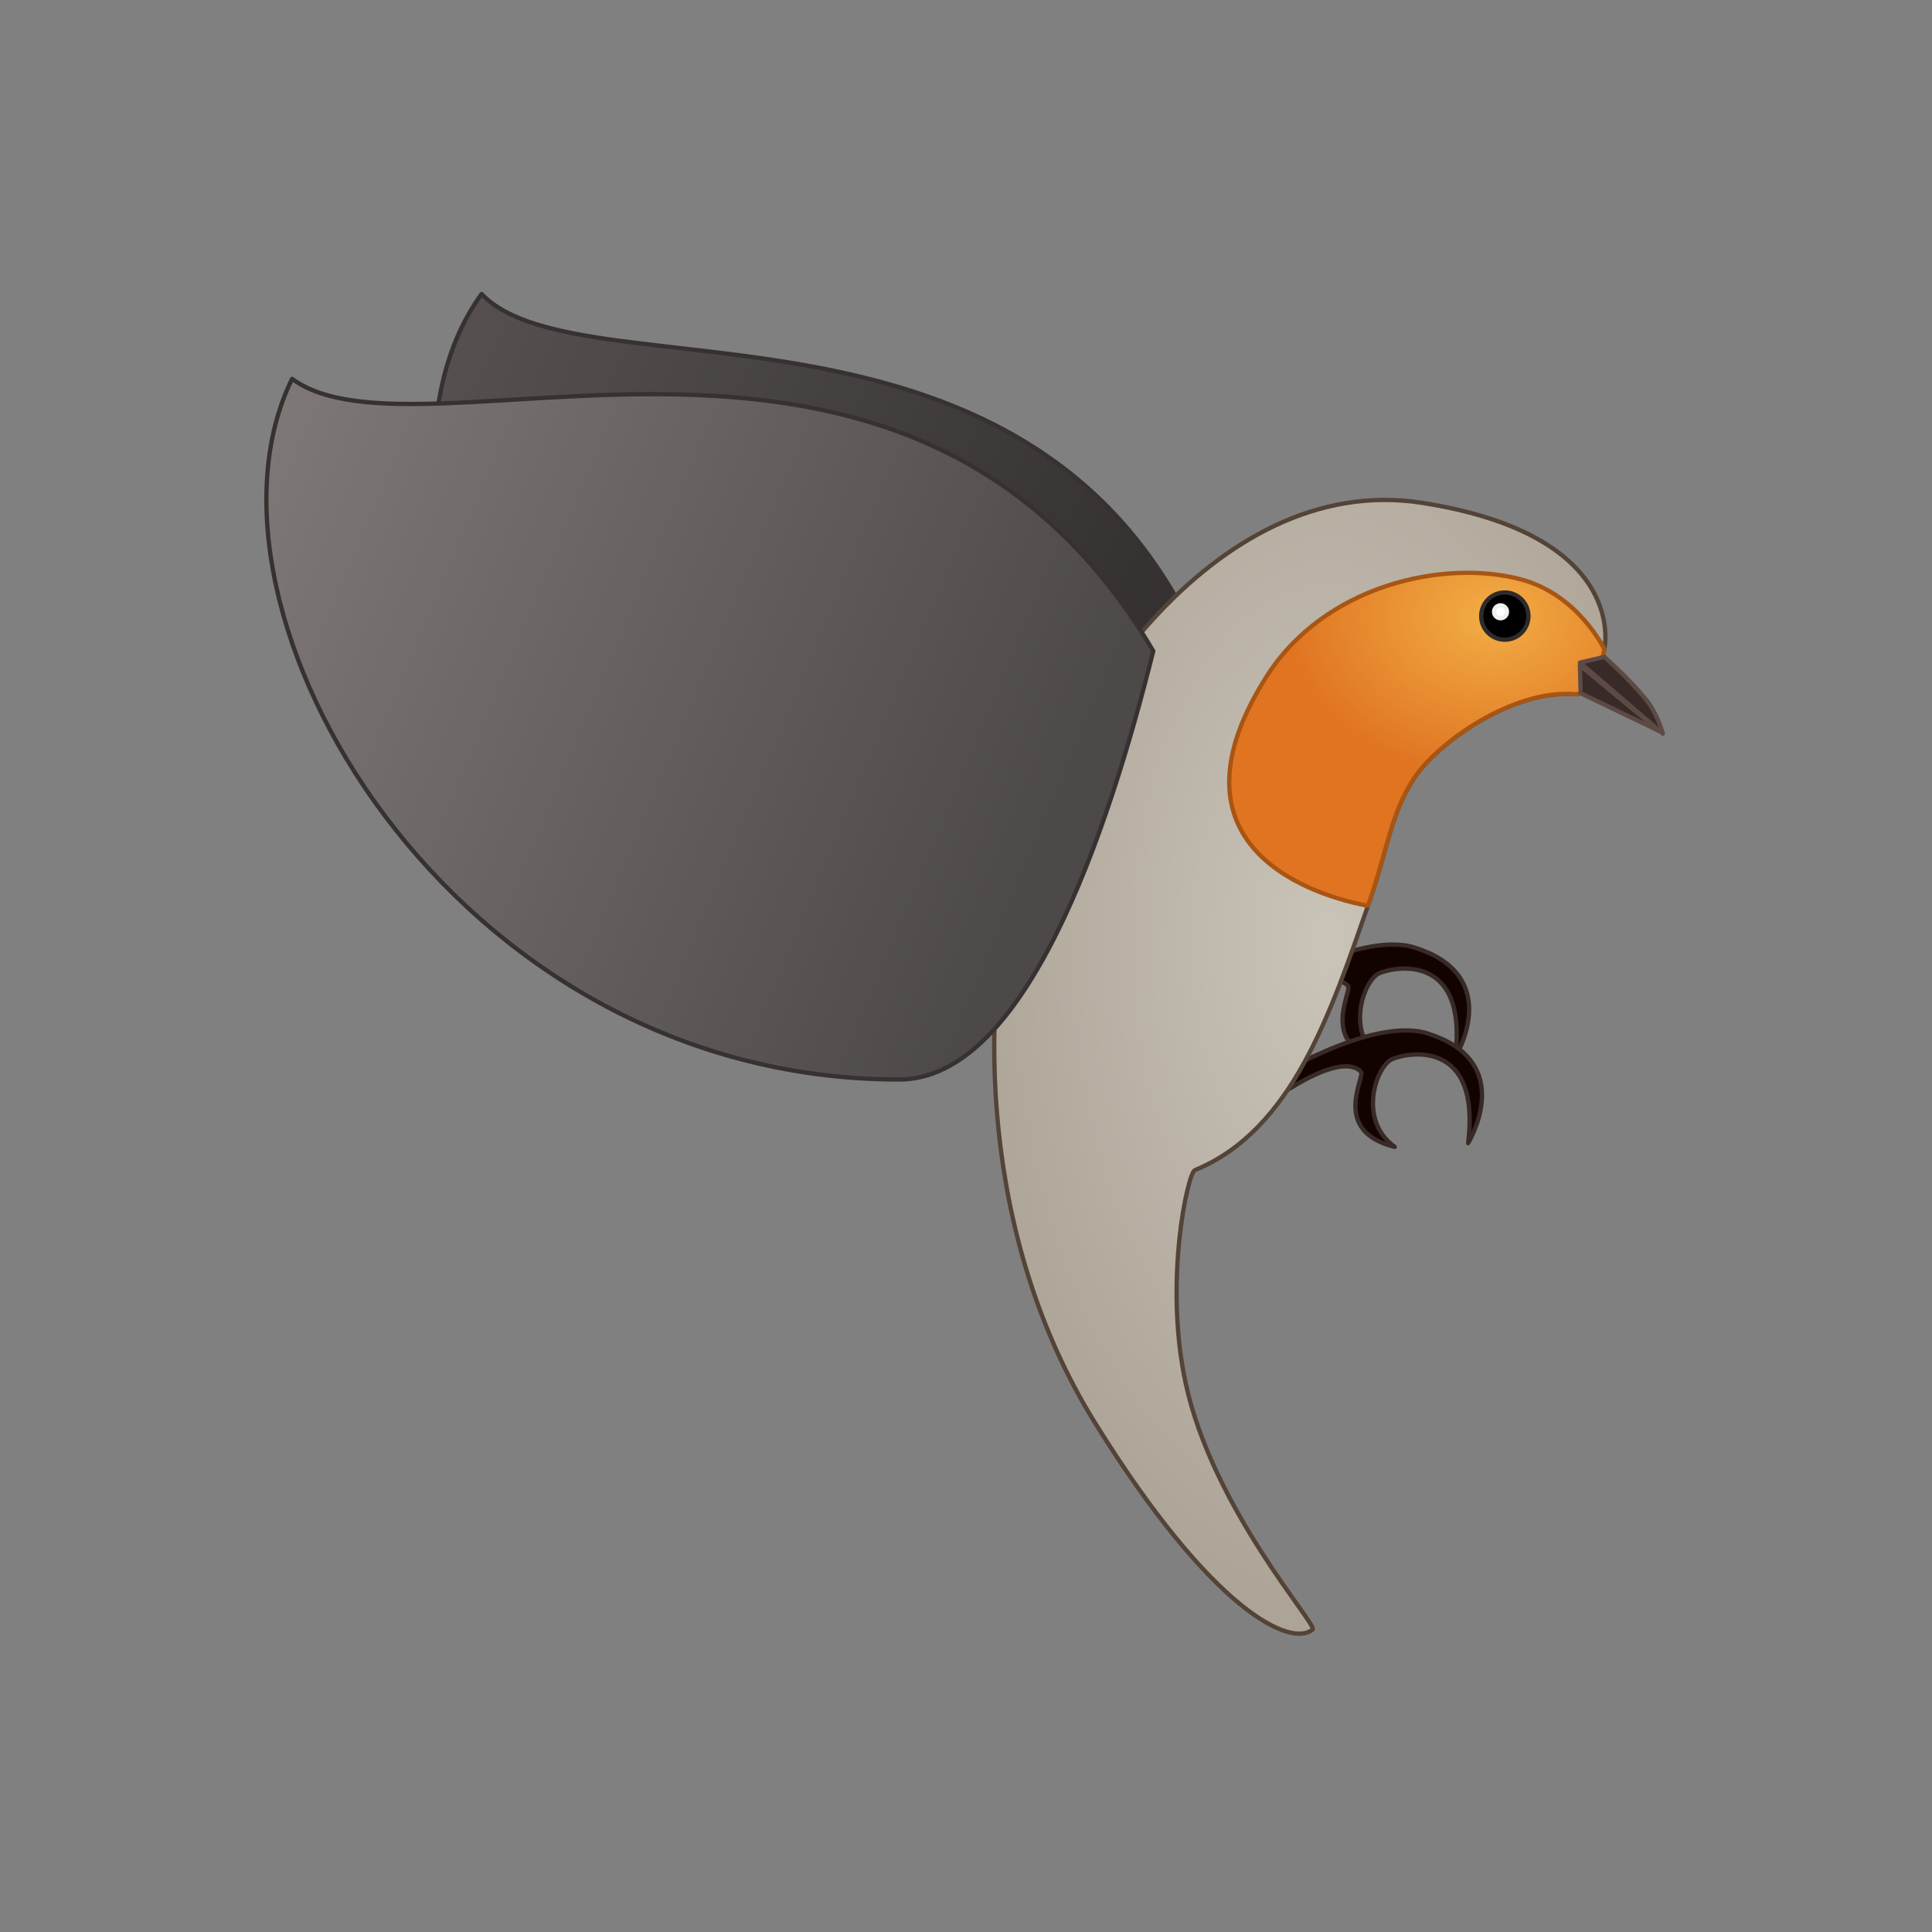 <?xml version="1.0" encoding="UTF-8" standalone="no"?>
<svg width="450px" height="450px" viewBox="0 0 450 450" version="1.1" xmlns="http://www.w3.org/2000/svg" xmlns:xlink="http://www.w3.org/1999/xlink">
    <rect x="0" y="0" width="450" height="450" fill="#808080" stroke="none"/>
    <!-- Generator: Sketch 40 (33762) - http://www.bohemiancoding.com/sketch -->
    <title>birb</title>
    <desc>Created with Sketch.</desc>
    <defs>
        <linearGradient x1="6.349%" y1="6.885%" x2="92.672%" y2="43.557%" id="linearGradient-1">
            <stop stop-color="#585352" offset="0%"></stop>
            <stop stop-color="#343130" offset="100%"></stop>
        </linearGradient>
        <radialGradient cx="53.638%" cy="40.151%" fx="53.638%" fy="40.151%" r="94.402%" id="radialGradient-2">
            <stop stop-color="#CAC3B8" offset="0%"></stop>
            <stop stop-color="#999081" offset="100%"></stop>
        </radialGradient>
        <radialGradient cx="74.265%" cy="16.636%" fx="74.265%" fy="16.636%" r="46.544%" id="radialGradient-3">
            <stop stop-color="#F2AD45" offset="0%"></stop>
            <stop stop-color="#E07421" offset="100%"></stop>
        </radialGradient>
        <linearGradient x1="0%" y1="5.929%" x2="100%" y2="42.038%" id="linearGradient-4">
            <stop stop-color="#85807E" offset="0%"></stop>
            <stop stop-color="#4D4948" offset="100%"></stop>
        </linearGradient>
    </defs>
    <g id="Page-1" stroke="none" stroke-width="1" fill="none" fill-rule="evenodd">
        <g id="birb">
            <path d="M213.375,237.545 C239.659,242.18 265.949,194.148 282.38,157.229 C246.025,60.754 135.953,93.409 112.17,68.483 C79.952,112.624 119.403,220.975 213.375,237.545 Z" id="wing-back" stroke="#373231" stroke-linecap="round" stroke-linejoin="round" fill="url(#linearGradient-1)"></path>
            <path d="M292,231.945 C292,231.945 316.346,216.573 329.495,220.706 C348.72,226.749 340.927,242.837 338.959,246.262 C341.948,221.852 324.904,225.098 321.251,226.694 C317.599,228.291 313.083,240.801 321.855,247.132 C306.819,243.435 315.106,230.74 313.972,229.606 C309.033,224.666 293.707,236.02 293.707,236.02 L292,231.945 Z" id="claw-back" stroke="#382A27" stroke-linecap="round" stroke-linejoin="round" fill="#130300"></path>
            <path d="M295,251.945 C295,251.945 319.346,236.573 332.495,240.706 C351.72,246.749 343.927,262.837 341.959,266.262 C344.948,241.852 327.904,245.098 324.251,246.694 C320.599,248.291 316.083,260.801 324.855,267.132 C309.819,263.435 318.106,250.74 316.972,249.606 C312.033,244.666 296.707,256.02 296.707,256.02 L295,251.945 Z" id="claw-front" stroke="#382A27" stroke-linecap="round" stroke-linejoin="round" fill="#130300"></path>
            <path d="M373.68,151.207 C373.68,151.207 379.809,124.73 331.215,117.121 C282.621,109.512 244.492,167.705 235.723,205.199 C228.804,234.781 227.729,287.438 255.088,331.467 C282.447,375.496 300.707,383.758 305.744,379.543 C306.981,378.508 282.51,351.53 276.166,322.182 C271.049,298.51 276.645,273.23 278.311,272.549 C301.139,263.214 310.049,235.451 318.621,210.979 C323.202,197.902 323.886,189.639 329.336,181.312 C334.786,172.984 352.238,160.648 366.543,161.676 C371.907,162.062 373.68,151.207 373.68,151.207 Z" id="body" stroke="#544337" stroke-linecap="round" stroke-linejoin="round" fill="url(#radialGradient-2)"></path>
            <path d="M373.68,151.207 C373.68,151.207 367.665,138.511 354.244,134.943 C336.346,130.186 308.464,136.223 294.92,157.703 C271.219,195.292 302.234,207.885 318.621,210.979 C323.202,197.902 323.886,189.639 329.336,181.312 C334.786,172.984 352.238,160.648 366.543,161.676 C371.907,162.062 373.68,151.207 373.68,151.207 Z" id="color" stroke="#A85513" stroke-linecap="round" stroke-linejoin="round" fill="url(#radialGradient-3)"></path>
            <path d="M268.617,151.629 C211.023,54.43 98.445,110.617 68.035,88.242 C41.664,142.012 104.859,251.439 209.43,251.439 C238.678,251.439 257.91,194.6 268.617,151.629 Z" id="wing-front" stroke="#373231" stroke-linecap="round" stroke-linejoin="round" fill="url(#linearGradient-4)"></path>
            <polygon id="beak-bottom" stroke="#5E4A45" stroke-linecap="round" stroke-linejoin="round" fill="#382A27" points="368 155 368.173 161.472 386.553 170.319"></polygon>
            <path d="M368,154.346 L387.306,170.875 C387.306,170.875 386.072,166.174 383.25,162.76 C379.088,157.723 373.677,153 373.677,153 L368,154.346 Z" id="beak-top" stroke="#5E4A45" stroke-linecap="round" stroke-linejoin="round" fill="#382A27"></path>
            <circle id="eye" stroke="#2E2B2B" fill="#000000" cx="350.5" cy="143.5" r="5.5"></circle>
            <circle id="shine" stroke="#F0F0F0" fill="#FFFFFF" cx="349.5" cy="142.5" r="1.5"></circle>
        </g>
    </g>
</svg>
